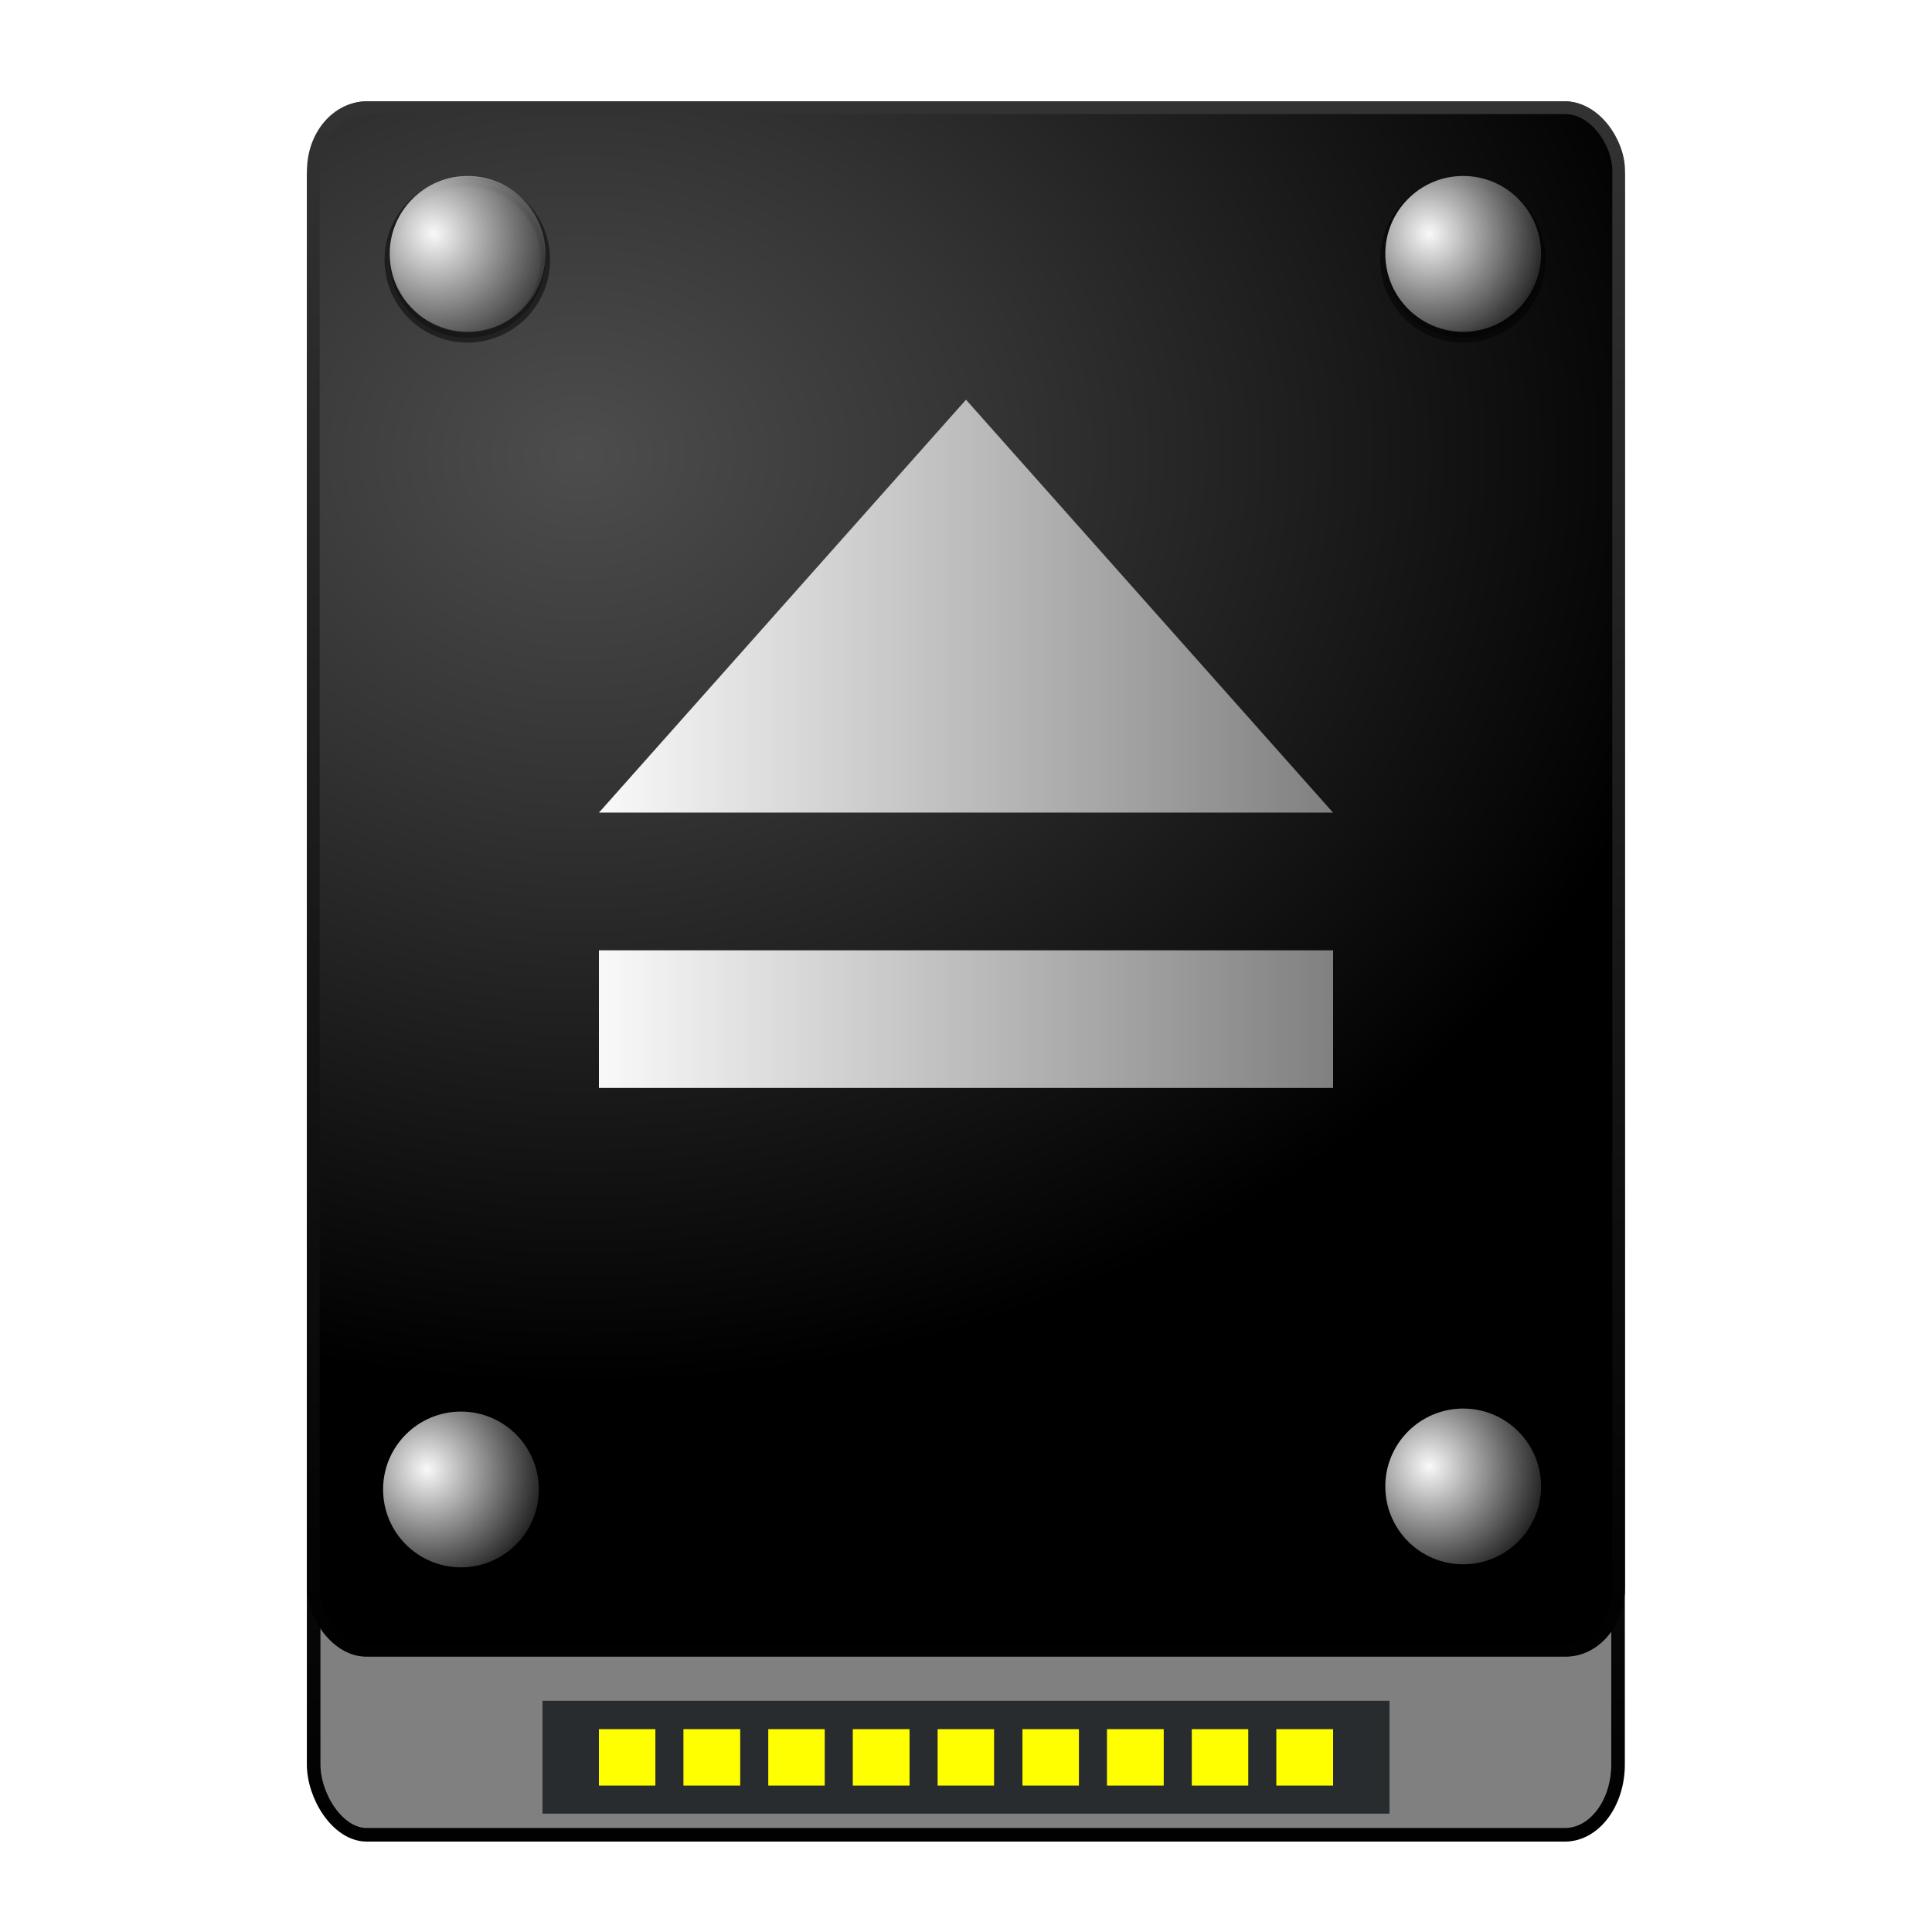 <svg xmlns="http://www.w3.org/2000/svg" xmlns:xlink="http://www.w3.org/1999/xlink" width="64" height="64"><defs><linearGradient id="b"><stop offset="0" stop-color="#f9f9f9"/><stop offset="1" stop-color="gray"/></linearGradient><linearGradient id="a"><stop offset="0" stop-color="#f9f9f9"/><stop offset="1" stop-color="#f9f9f9" stop-opacity="0"/></linearGradient><radialGradient id="d" cx="12.01" cy="13.2" r="20" gradientTransform="matrix(0 2.201 -2.687 0 54.7 -11.37)" gradientUnits="userSpaceOnUse"><stop offset="0" stop-color="#4d4d4d"/><stop offset=".26" stop-color="#333"/><stop offset=".7"/><stop offset="1"/></radialGradient><linearGradient id="e" x1="24" x2="24" y1="44" y2="3.9" gradientTransform="matrix(1.109 0 0 1.31 5.39 -2.33)" gradientUnits="userSpaceOnUse"><stop offset="0"/><stop offset="1" stop-color="#333"/></linearGradient><filter id="f" x="-.14" width="1.29" y="-.14" height="1.29"><feGaussianBlur stdDeviation=".48"/></filter><filter id="h" x="-.14" width="1.29" y="-.14" height="1.29"><feGaussianBlur stdDeviation=".48"/></filter><filter id="i" x="-.14" width="1.29" y="-.14" height="1.29"><feGaussianBlur stdDeviation=".48"/></filter><filter id="j" x="-.14" width="1.29" y="-.14" height="1.29"><feGaussianBlur stdDeviation=".48"/></filter><linearGradient id="c" x1="24" x2="24" y1="44" y2="3.9" gradientTransform="matrix(1.108 0 0 1.466 5.4 -3.02)" gradientUnits="userSpaceOnUse"><stop offset="0"/><stop offset="1" stop-color="#333"/></linearGradient><radialGradient xlink:href="#a" id="g" cx="13.15" cy="6.04" fx="13.15" fy="6.04" r="2.76" gradientUnits="userSpaceOnUse" gradientTransform="matrix(.935 1.367 -1.316 .9 10.02 -15.67)"/><radialGradient xlink:href="#a" id="k" cx="13.15" cy="6.04" fx="13.15" fy="6.04" r="2.76" gradientUnits="userSpaceOnUse" gradientTransform="matrix(.935 1.367 -1.316 .9 43 -15.67)"/><radialGradient xlink:href="#a" id="l" cx="13.15" cy="6.04" fx="13.15" fy="6.04" r="2.76" gradientUnits="userSpaceOnUse" gradientTransform="matrix(.935 1.367 -1.316 .9 43 25.16)"/><radialGradient xlink:href="#a" id="m" cx="13.15" cy="6.04" fx="13.15" fy="6.04" r="2.76" gradientUnits="userSpaceOnUse" gradientTransform="matrix(.935 1.367 -1.316 .9 9.8 25.26)"/><filter id="n" x="-.08" width="1.16" y="-.09" height="1.17" color-interpolation-filters="sRGB"><feGaussianBlur stdDeviation=".88"/></filter><linearGradient xlink:href="#b" id="o" x1="19" y1="24.12" x2="45" y2="24.12" gradientUnits="userSpaceOnUse" gradientTransform="matrix(.935 0 0 .935 2.08 2.09)"/></defs><rect x="10.39" y="3.58" width="43.21" height="57.2" rx="1.76" ry="2.33" fill="gray" stroke="url(#c)" stroke-width=".45" stroke-linecap="round" stroke-linejoin="round"/><rect x="10.38" y="3.57" width="43.24" height="51.1" rx="1.76" ry="2.08" fill="url(#d)" stroke="url(#e)" stroke-width=".42" stroke-linecap="round" stroke-linejoin="round"/><circle transform="matrix(.645 0 0 .645 -39.99 3.77)" r="4" cy="7.5" cx="86" opacity=".7" stroke="#000" stroke-width=".5" filter="url(#f)"/><circle r="2.58" cy="8.41" cx="15.49" fill="url(#g)"/><circle transform="matrix(.645 0 0 .645 -7.01 3.77)" r="4" cy="7.5" cx="86" opacity=".7" stroke="#000" stroke-width=".5" filter="url(#h)"/><circle transform="matrix(.645 0 0 .645 -40.21 44.7)" r="4" cy="7.5" cx="86" opacity=".7" stroke="#000" stroke-width=".5" filter="url(#i)"/><circle transform="matrix(.645 0 0 .645 -7.01 44.59)" r="4" cy="7.5" cx="86" opacity=".7" stroke="#000" stroke-width=".5" filter="url(#j)"/><path d="M17.97 56.34h28.06v3.74H17.97z" fill="#292c2e"/><path d="M19.84 57.28v1.87h1.87v-1.87zm2.8 0v1.87h1.88v-1.87zm2.81 0v1.87h1.87v-1.87zm2.8 0v1.87h1.88v-1.87zm2.81 0v1.87h1.87v-1.87zm2.81 0v1.87h1.87v-1.87zm2.8 0v1.87h1.88v-1.87zm2.81 0v1.87h1.87v-1.87zm2.8 0v1.87h1.88v-1.87z" fill="#ff0"/><circle r="2.58" cy="8.41" cx="48.47" fill="url(#k)"/><circle r="2.58" cy="49.24" cx="48.47" fill="url(#l)"/><circle r="2.58" cy="49.34" cx="15.27" fill="url(#m)"/><path d="M32 11.93L19 26.56h26zm-13 19.5v4.88h26v-4.89z" transform="matrix(.935 0 0 .935 2.08 2.09)" opacity=".74" filter="url(#n)"/><path d="M32 13.24L19.84 26.92h24.32zM19.84 31.48v4.56h24.32v-4.56z" fill="url(#o)"/></svg>
